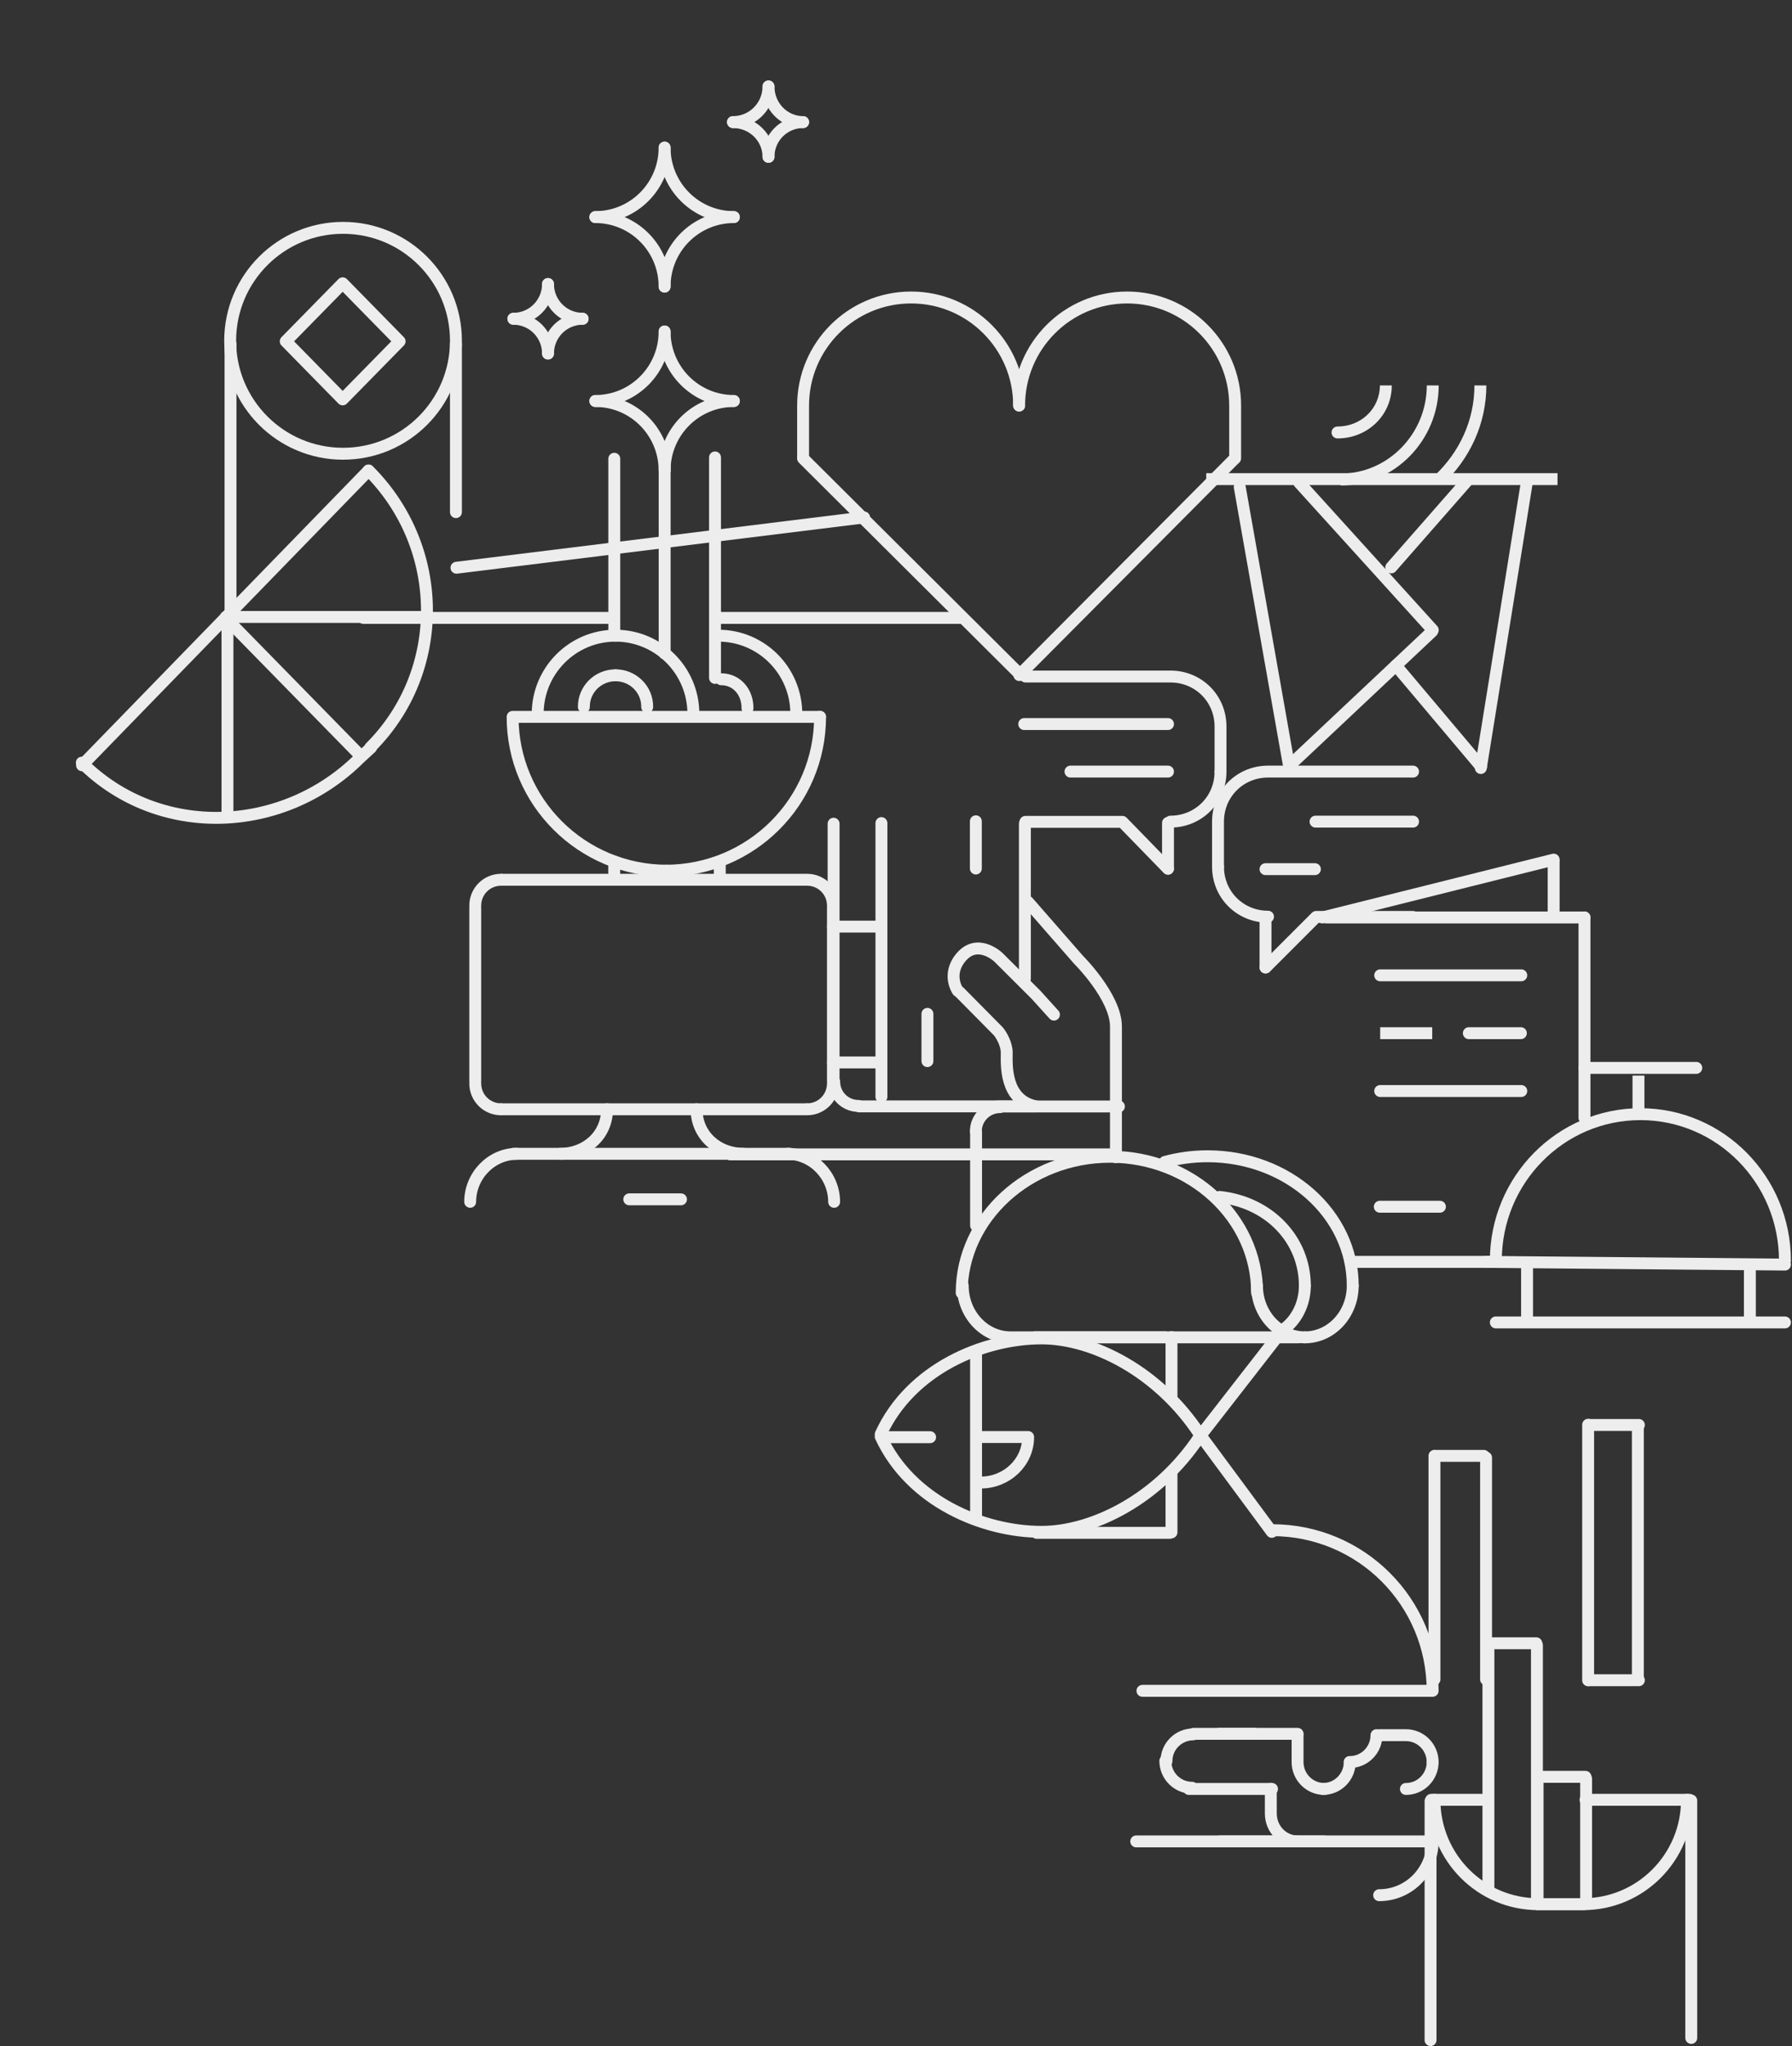 <?xml version="1.0" encoding="UTF-8"?>
<svg xmlns="http://www.w3.org/2000/svg" width="828" height="945" viewBox="0 0 828 945" fill="none">
  <rect x="0" y="0" width="828" height="945" fill="#333333" stroke="none"/>
  <path d="M580.788 593.742C580.788 606.939 590.693 617.638 602.911 617.638" stroke="#EDEDED" stroke-width="5.5" stroke-linecap="round" stroke-linejoin="round"></path>
  <path d="M444.835 593.742C444.835 606.939 454.741 617.638 466.959 617.638L599.748 617.638" stroke="#EDEDED" stroke-width="5.5" stroke-linecap="round" stroke-linejoin="round"></path>
  <path d="M602.912 617.638C615.131 617.638 625.036 606.939 625.036 593.742" stroke="#EDEDED" stroke-width="5.5" stroke-linecap="round" stroke-linejoin="round"></path>
  <path d="M602.909 593.742C602.909 602.445 598.814 610.06 592.698 614.225" stroke="#EDEDED" stroke-width="5.5" stroke-linecap="round" stroke-linejoin="round"></path>
  <path d="M444.347 597.084C444.347 562.373 475.347 534.235 512.883 534.235C550.418 534.235 580.847 562.373 580.847 597.084" stroke="#EDEDED" stroke-width="5.5" stroke-linecap="round" stroke-linejoin="round"></path>
  <path d="M602.909 593.741C602.909 572.627 586.489 555.217 563.482 552.775" stroke="#EDEDED" stroke-width="5.5" stroke-linecap="round" stroke-linejoin="round"></path>
  <path d="M625.036 593.742C625.036 560.747 595.009 534 557.969 534C551.104 534 544.48 534.919 538.243 536.626" stroke="#EDEDED" stroke-width="5.5" stroke-linecap="round" stroke-linejoin="round"></path>
  <path d="M652.908 356.346H585.894C573.131 356.346 562.785 366.365 562.785 379.454V400.252" stroke="#EDEDED" stroke-width="5.5" stroke-miterlimit="10" stroke-linecap="round" stroke-linejoin="round"></path>
  <path d="M473.819 312.441H540.833C553.596 312.441 563.942 322.46 563.942 335.549V356.347" stroke="#EDEDED" stroke-width="5.5" stroke-miterlimit="10" stroke-linecap="round" stroke-linejoin="round"></path>
  <path d="M562.785 400.252C562.785 413.342 573.131 423.36 585.894 423.36" stroke="#EDEDED" stroke-width="5.5" stroke-miterlimit="10" stroke-linecap="round" stroke-linejoin="round"></path>
  <path d="M563.942 356.347C563.942 369.436 553.596 379.455 540.833 379.455" stroke="#EDEDED" stroke-width="5.5" stroke-miterlimit="10" stroke-linecap="round" stroke-linejoin="round"></path>
  <path d="M584.736 425.094L584.736 446.758" stroke="#EDEDED" stroke-width="5.5" stroke-linecap="round"></path>
  <path d="M539.677 380.032L539.677 401.119" stroke="#EDEDED" stroke-width="5.5" stroke-linecap="round"></path>
  <path d="M584.736 446.866L608.133 423.469L652.905 423.469" stroke="#EDEDED" stroke-width="5.5" stroke-linecap="round" stroke-linejoin="round"></path>
  <path d="M539.68 401.228L518.593 379.564L473.821 379.564" stroke="#EDEDED" stroke-width="5.5" stroke-linecap="round" stroke-linejoin="round"></path>
  <path d="M473.241 334.393H539.677" stroke="#EDEDED" stroke-width="5.5" stroke-linecap="round" stroke-linejoin="round"></path>
  <path d="M494.617 356.346H539.678" stroke="#EDEDED" stroke-width="5.5" stroke-linecap="round" stroke-linejoin="round"></path>
  <path d="M584.736 401.407H607.555" stroke="#EDEDED" stroke-width="5.5" stroke-linecap="round" stroke-linejoin="round"></path>
  <path d="M607.848 379.455H652.909" stroke="#EDEDED" stroke-width="5.5" stroke-linecap="round" stroke-linejoin="round"></path>
  <path d="M406.942 663.503C420.796 693.576 454.484 707.46 481.246 707.46C505.174 707.46 535.436 692.046 554.29 663.503L591.179 616.1" stroke="#EDEDED" stroke-width="5.5" stroke-linecap="round" stroke-linejoin="round"></path>
  <path d="M406.945 662.359C420.798 632.093 454.486 618.12 481.248 618.12C505.176 618.12 535.439 633.632 554.292 662.359L587.648 707.46" stroke="#EDEDED" stroke-width="5.5" stroke-linecap="round" stroke-linejoin="round"></path>
  <path d="M453.14 684.687C465.245 684.687 475.059 675.275 475.059 663.665H452.251" stroke="#EDEDED" stroke-width="5.5" stroke-linecap="round" stroke-linejoin="round"></path>
  <path d="M429.768 663.745H408.715" stroke="#EDEDED" stroke-width="5.5" stroke-linecap="round" stroke-linejoin="round"></path>
  <path d="M451 622L451 703" stroke="#EDEDED" stroke-width="5.5"></path>
  <path d="M541.296 707.681L541.296 680.402" stroke="#EDEDED" stroke-width="5.5" stroke-linecap="round"></path>
  <path d="M541.296 645.64L541.296 617.527" stroke="#EDEDED" stroke-width="5.5" stroke-linecap="round"></path>
  <path d="M478.291 617.615L538.401 617.615" stroke="#EDEDED" stroke-width="5.5" stroke-linecap="round"></path>
  <path d="M479.015 707.923L540.574 707.923" stroke="#EDEDED" stroke-width="5.5" stroke-linecap="round"></path>
  <path d="M37.809 352.219C73.474 387.777 130.933 385.265 166.146 350.157L171.447 345.285" stroke="#EDEDED" stroke-width="5.5" stroke-linecap="round" stroke-linejoin="round"></path>
  <path d="M170.287 217.263C205.952 252.821 206.318 310.109 171.105 345.217" stroke="#EDEDED" stroke-width="5.5" stroke-linecap="round" stroke-linejoin="round"></path>
  <path d="M37.914 353.43L170.252 217.351" stroke="#EDEDED" stroke-width="5.5" stroke-linecap="round"></path>
  <path d="M164.978 347.396L104.894 286.039" stroke="#EDEDED" stroke-width="5.5" stroke-linecap="round"></path>
  <path d="M105.104 376.141L105.103 286.593" stroke="#EDEDED" stroke-width="5.5" stroke-linecap="round"></path>
  <path d="M194.988 284.934L104.34 284.934" stroke="#EDEDED" stroke-width="5.5" stroke-linecap="round"></path>
  <path d="M473.55 452.018V439.835V380.417M385.167 380.417V499.565M443.343 458.171L461.349 476.378C462.619 477.954 465.159 482.113 465.159 486.14C465.159 491.175 463.983 508.088 478.696 510.959H396.914" stroke="#EDEDED" stroke-width="5.5" stroke-linecap="round" stroke-linejoin="round"></path>
  <path d="M474.951 416.496L498.283 443.195C498.283 443.195 515.63 460.408 515.63 474.113C515.63 491.403 515.629 534.421 515.629 534.421" stroke="#EDEDED" stroke-width="5.5" stroke-linecap="round" stroke-linejoin="round"></path>
  <path d="M442.569 457.618C442.569 457.618 437.298 450.167 444.006 442.143C451.738 432.895 461.353 442.143 461.353 442.143L478.7 459.433L486.979 468.585" stroke="#EDEDED" stroke-width="5.5" stroke-linecap="round" stroke-linejoin="round"></path>
  <path d="M396.636 510.753C390.457 510.753 385.448 505.744 385.448 499.565" stroke="#EDEDED" stroke-width="5.5" stroke-miterlimit="10" stroke-linecap="round" stroke-linejoin="round"></path>
  <path d="M450.896 522.5C450.896 516.321 455.904 511.312 462.083 511.312" stroke="#EDEDED" stroke-width="5.5" stroke-miterlimit="10" stroke-linecap="round" stroke-linejoin="round"></path>
  <path d="M407.262 380.137L407.262 506.558" stroke="#EDEDED" stroke-width="5.5" stroke-miterlimit="10" stroke-linecap="round" stroke-linejoin="round"></path>
  <path d="M428.52 468.24L428.52 490.055" stroke="#EDEDED" stroke-width="5.5" stroke-miterlimit="10" stroke-linecap="round" stroke-linejoin="round"></path>
  <path d="M450.896 379.298L450.896 401.114" stroke="#EDEDED" stroke-width="5.5" stroke-miterlimit="10" stroke-linecap="round" stroke-linejoin="round"></path>
  <path d="M451 523L451 566" stroke="#EDEDED" stroke-width="5.5" stroke-linecap="round" stroke-linejoin="round"></path>
  <path d="M337.382 533.129L512.708 533.129" stroke="#EDEDED" stroke-width="5.5" stroke-linecap="round" stroke-linejoin="round"></path>
  <path d="M461 511L517 511" stroke="#EDEDED" stroke-width="5.5" stroke-linecap="round" stroke-linejoin="round"></path>
  <path d="M470.89 187.3C470.89 159.737 448.545 137.393 420.982 137.393C393.419 137.393 371.075 159.737 371.075 187.3V211.294" stroke="#EDEDED" stroke-width="5.5" stroke-linecap="round"></path>
  <path d="M470.889 187.3C470.889 159.737 493.233 137.393 520.797 137.393C548.36 137.393 570.704 159.737 570.704 187.3V211.614" stroke="#EDEDED" stroke-width="5.5" stroke-linecap="round"></path>
  <path d="M371.076 211.727L470.89 311.085" stroke="#EDEDED" stroke-width="5.5" stroke-linecap="round"></path>
  <path d="M570.576 211.726L470.987 311.776" stroke="#EDEDED" stroke-width="5.5" stroke-linecap="round"></path>
  <path d="M339.08 100.265C321.407 100.265 307.08 85.892 307.08 68.162" stroke="#EDEDED" stroke-width="5.5" stroke-linecap="round"></path>
  <path d="M269.205 147.221C260.369 147.221 253.205 140.035 253.205 131.17" stroke="#EDEDED" stroke-width="5.5" stroke-linecap="round"></path>
  <path d="M371.082 56.389C362.245 56.389 355.081 49.018 355.081 39.926" stroke="#EDEDED" stroke-width="5.5" stroke-linecap="round"></path>
  <path d="M339.08 100.265C321.407 100.265 307.08 114.638 307.08 132.367" stroke="#EDEDED" stroke-width="5.5" stroke-linecap="round"></path>
  <path d="M269.205 147.221C260.369 147.221 253.205 154.408 253.205 163.273" stroke="#EDEDED" stroke-width="5.5" stroke-linecap="round"></path>
  <path d="M371.082 56.389C362.245 56.389 355.081 63.575 355.081 72.44" stroke="#EDEDED" stroke-width="5.5" stroke-linecap="round"></path>
  <path d="M275.08 100.265C292.753 100.265 307.08 85.892 307.08 68.162" stroke="#EDEDED" stroke-width="5.5" stroke-linecap="round"></path>
  <path d="M237.205 147.221C246.042 147.221 253.205 140.035 253.205 131.17" stroke="#EDEDED" stroke-width="5.5" stroke-linecap="round"></path>
  <path d="M338.671 56.389C347.734 56.389 355.081 49.018 355.081 39.926" stroke="#EDEDED" stroke-width="5.5" stroke-linecap="round"></path>
  <path d="M275.08 100.265C292.753 100.265 307.08 114.638 307.08 132.367" stroke="#EDEDED" stroke-width="5.5" stroke-linecap="round"></path>
  <path d="M237.205 147.221C246.042 147.221 253.205 154.408 253.205 163.273" stroke="#EDEDED" stroke-width="5.5" stroke-linecap="round"></path>
  <path d="M338.671 56.389C347.734 56.389 355.081 63.575 355.081 72.44" stroke="#EDEDED" stroke-width="5.5" stroke-linecap="round"></path>
  <path d="M339.081 185.197C321.408 185.197 307.081 170.824 307.081 153.094" stroke="#EDEDED" stroke-width="5.5" stroke-linecap="round"></path>
  <path d="M339.081 185.197C321.408 185.197 307.081 199.569 307.081 217.299" stroke="#EDEDED" stroke-width="5.5" stroke-linecap="round"></path>
  <path d="M275.081 185.197C292.754 185.197 307.081 170.824 307.081 153.094" stroke="#EDEDED" stroke-width="5.5" stroke-linecap="round"></path>
  <path d="M275.081 185.197C292.754 185.197 307.081 199.569 307.081 217.299" stroke="#EDEDED" stroke-width="5.5" stroke-linecap="round"></path>
  <path d="M308.187 402.12C268.791 402.12 236.854 370.313 236.854 331.077L378.912 331.077" stroke="#EDEDED" stroke-width="5.5" stroke-linecap="round" stroke-linejoin="round"></path>
  <path d="M307.58 402.12C346.976 402.12 378.914 370.313 378.914 331.077" stroke="#EDEDED" stroke-width="5.5" stroke-linecap="round" stroke-linejoin="round"></path>
  <path d="M284.41 293.579C264.543 293.579 248.438 309.752 248.438 329.702L248.438 330.165" stroke="#EDEDED" stroke-width="5.5" stroke-linecap="round" stroke-linejoin="round"></path>
  <path d="M284.41 293.579C304.277 293.579 320.382 309.752 320.382 329.702L320.382 330.165" stroke="#EDEDED" stroke-width="5.5" stroke-linecap="round" stroke-linejoin="round"></path>
  <path d="M284.408 311.872C276.327 311.872 269.776 318.341 269.776 326.321L269.776 326.507" stroke="#EDEDED" stroke-width="5.5" stroke-linecap="round" stroke-linejoin="round"></path>
  <path d="M284.406 311.872C292.487 311.872 299.038 318.341 299.038 326.321L299.038 326.507" stroke="#EDEDED" stroke-width="5.5" stroke-linecap="round" stroke-linejoin="round"></path>
  <path d="M333.183 313.701C340.436 313.701 345.377 319.631 345.377 326.946L345.377 327.116" stroke="#EDEDED" stroke-width="5.5" stroke-linecap="round" stroke-linejoin="round"></path>
  <path d="M331.966 293.579C351.832 293.579 367.938 309.752 367.938 329.702L367.938 330.165" stroke="#EDEDED" stroke-width="5.5" stroke-linecap="round" stroke-linejoin="round"></path>
  <path d="M330.377 313.091L330.377 211.258" stroke="#EDEDED" stroke-width="5.5" stroke-linecap="round" stroke-linejoin="round"></path>
  <path d="M331.967 285.374H443.884" stroke="#EDEDED" stroke-width="5.5" stroke-linecap="round" stroke-linejoin="round"></path>
  <path d="M167.922 285.374H283.494" stroke="#EDEDED" stroke-width="5.5" stroke-linecap="round" stroke-linejoin="round"></path>
  <path d="M210.916 262.202L399.261 238.97" stroke="#EDEDED" stroke-width="5.5" stroke-linecap="round" stroke-linejoin="round"></path>
  <path d="M307.106 301.811L307.106 211.869" stroke="#EDEDED" stroke-width="5.5" stroke-linecap="round" stroke-linejoin="round"></path>
  <path d="M283.833 292.358L283.833 211.868" stroke="#EDEDED" stroke-width="5.5" stroke-linecap="round" stroke-linejoin="round"></path>
  <path d="M283.801 403.644L283.801 397.851" stroke="#EDEDED" stroke-width="5.5" stroke-linecap="round" stroke-linejoin="round"></path>
  <path d="M332.575 403.644L332.575 397.851" stroke="#EDEDED" stroke-width="5.5" stroke-linecap="round" stroke-linejoin="round"></path>
  <path d="M237.208 532.868H364.85" stroke="#EDEDED" stroke-width="5.5" stroke-linecap="round" stroke-linejoin="round"></path>
  <path d="M384.865 418.206C384.865 411.634 379.537 406.307 372.966 406.307" stroke="#EDEDED" stroke-width="5.5" stroke-linecap="round" stroke-linejoin="round"></path>
  <path d="M219.595 418.206C219.595 411.634 224.922 406.307 231.494 406.307" stroke="#EDEDED" stroke-width="5.5" stroke-linecap="round" stroke-linejoin="round"></path>
  <path d="M372.966 512.314C379.537 512.314 384.865 506.987 384.865 500.416" stroke="#EDEDED" stroke-width="5.5" stroke-linecap="round" stroke-linejoin="round"></path>
  <path d="M231.494 512.314C224.922 512.314 219.595 506.987 219.595 500.416" stroke="#EDEDED" stroke-width="5.5" stroke-linecap="round" stroke-linejoin="round"></path>
  <path d="M231.879 406.307L371.884 406.307" stroke="#EDEDED" stroke-width="5.5" stroke-linecap="round" stroke-linejoin="round"></path>
  <path d="M231.607 512.314L372.693 512.314" stroke="#EDEDED" stroke-width="5.5" stroke-linecap="round" stroke-linejoin="round"></path>
  <path d="M385.408 555.043C385.408 543.095 375.722 532.868 363.774 532.868" stroke="#EDEDED" stroke-width="5.5" stroke-linecap="round" stroke-linejoin="round"></path>
  <path d="M217.246 555.043C217.246 543.095 226.932 532.868 238.88 532.868" stroke="#EDEDED" stroke-width="5.5" stroke-linecap="round" stroke-linejoin="round"></path>
  <path d="M280.478 512.316C280.478 524.264 270.792 532.868 258.844 532.868M321.854 512.316C321.854 524.264 331.54 532.868 343.488 532.868" stroke="#EDEDED" stroke-width="5.5" stroke-linecap="round" stroke-linejoin="round"></path>
  <path d="M384.865 419.287L384.865 499.334" stroke="#EDEDED" stroke-width="5.5" stroke-linecap="round" stroke-linejoin="round"></path>
  <path d="M219.595 419.287L219.595 499.334" stroke="#EDEDED" stroke-width="5.5" stroke-linecap="round" stroke-linejoin="round"></path>
  <path d="M384.865 427.942H406.499" stroke="#EDEDED" stroke-width="5.5" stroke-linecap="round" stroke-linejoin="round"></path>
  <path d="M384.865 490.681H406.499" stroke="#EDEDED" stroke-width="5.5" stroke-linecap="round" stroke-linejoin="round"></path>
  <path d="M290.753 553.893H314.651" stroke="#EDEDED" stroke-width="5.5" stroke-linecap="round" stroke-linejoin="round"></path>
  <path d="M158.508 209.555C187.316 209.555 210.67 186.201 210.67 157.393C210.67 128.584 187.316 105.23 158.508 105.23C129.699 105.23 106.346 128.584 106.346 157.393C106.346 186.201 129.699 209.555 158.508 209.555Z" stroke="#EDEDED" stroke-width="5.5" stroke-miterlimit="10" stroke-linecap="round" stroke-linejoin="round"></path>
  <path d="M210.67 236.522V158.819" stroke="#EDEDED" stroke-width="5.5" stroke-miterlimit="10" stroke-linecap="round" stroke-linejoin="round"></path>
  <path d="M106.508 281.831L106.508 158.819" stroke="#EDEDED" stroke-width="5.5" stroke-miterlimit="10" stroke-linecap="round" stroke-linejoin="round"></path>
  <path d="M158.334 130.834L132.028 157.643L158.334 184.451L184.64 157.643L158.334 130.834Z" stroke="#EDEDED" stroke-width="5.5" stroke-miterlimit="10" stroke-linecap="round" stroke-linejoin="round"></path>
  <path d="M587.8 706.685C628.757 706.685 661.959 739.719 661.959 780.881H527.87" stroke="#EDEDED" stroke-width="5.5" stroke-linecap="round" stroke-linejoin="round"></path>
  <path d="M637.24 875.27C650.892 875.27 661.959 864.147 661.959 850.427L563.698 850.427" stroke="#EDEDED" stroke-width="5.5" stroke-linecap="round" stroke-linejoin="round"></path>
  <path d="M611.9 850.427L525 850.427" stroke="#EDEDED" stroke-width="5.5" stroke-linecap="round" stroke-linejoin="round"></path>
  <path d="M599.544 800.739H563.392" stroke="#EDEDED" stroke-width="5.5" stroke-linecap="round" stroke-linejoin="round"></path>
  <path d="M551.492 800.739H579.732" stroke="#EDEDED" stroke-width="5.5" stroke-linecap="round" stroke-linejoin="round"></path>
  <path d="M587.74 826.204H549.333" stroke="#EDEDED" stroke-width="5.5" stroke-linecap="round" stroke-linejoin="round"></path>
  <path d="M649.6 826.204C656.426 826.204 661.959 820.642 661.959 813.782" stroke="#EDEDED" stroke-width="5.5" stroke-linecap="round"></path>
  <path d="M636.004 801.361C636.004 808.222 630.47 813.783 623.644 813.783" stroke="#EDEDED" stroke-width="5.5" stroke-linecap="round"></path>
  <path d="M661.959 813.783C661.959 806.923 656.426 801.362 649.6 801.362H637.549" stroke="#EDEDED" stroke-width="5.5" stroke-linecap="round"></path>
  <path d="M623.648 813.782C623.648 820.642 618.114 826.204 611.288 826.204" stroke="#EDEDED" stroke-width="5.5" stroke-linecap="round"></path>
  <path d="M538.445 813.225C538.445 820.085 543.978 825.647 550.804 825.647" stroke="#EDEDED" stroke-width="5.5" stroke-linecap="round"></path>
  <path d="M551.389 800.985C544.529 800.985 538.968 806.519 538.968 813.345" stroke="#EDEDED" stroke-width="5.5" stroke-linecap="round"></path>
  <path d="M611.904 826.204C605.078 826.204 599.544 820.642 599.544 813.782V801.05" stroke="#EDEDED" stroke-width="5.5" stroke-linecap="round"></path>
  <path d="M599.545 850.427C592.718 850.427 587.185 844.648 587.185 837.521V826.204" stroke="#EDEDED" stroke-width="5.5" stroke-linecap="round"></path>
  <path d="M710.148 759.828L710.148 877.009" stroke="#EDEDED" stroke-width="5.5" stroke-linecap="round" stroke-linejoin="round"></path>
  <path d="M733.802 658L733.802 776.022" stroke="#EDEDED" stroke-width="5.5" stroke-linecap="round" stroke-linejoin="round"></path>
  <path d="M662.796 672.362L662.796 775.616" stroke="#EDEDED" stroke-width="5.5" stroke-linecap="round" stroke-linejoin="round"></path>
  <path d="M686.645 673.173L686.645 775.615" stroke="#EDEDED" stroke-width="5.5" stroke-linecap="round" stroke-linejoin="round"></path>
  <path d="M756.773 658.91L756.773 775.616" stroke="#EDEDED" stroke-width="5.5" stroke-linecap="round" stroke-linejoin="round"></path>
  <path d="M687.728 871.588L687.728 758.925H709.848" stroke="#EDEDED" stroke-width="5.5" stroke-linecap="round" stroke-linejoin="round"></path>
  <path d="M732.873 821.508L732.873 879.174" stroke="#EDEDED" stroke-width="5.5" stroke-linecap="round" stroke-linejoin="round"></path>
  <path d="M710.452 879.162L710.452 820.604L732.572 820.604" stroke="#EDEDED" stroke-width="5.5" stroke-linecap="round" stroke-linejoin="round"></path>
  <path d="M663.087 672.362L674.327 672.362L685.567 672.362" stroke="#EDEDED" stroke-width="5.5" stroke-linecap="round" stroke-linejoin="round"></path>
  <path d="M757.243 775.99H734.132M757.243 658.098H734.132" stroke="#EDEDED" stroke-width="5.5" stroke-linecap="round" stroke-linejoin="round"></path>
  <path d="M685.568 831.221H661.289" stroke="#EDEDED" stroke-width="5.5" stroke-linecap="round" stroke-linejoin="round"></path>
  <path d="M660.991 831.824L660.991 942.183" stroke="#EDEDED" stroke-width="5.5" stroke-linecap="round" stroke-linejoin="round"></path>
  <path d="M781.454 831.555L781.454 941.19" stroke="#EDEDED" stroke-width="5.5" stroke-linecap="round" stroke-linejoin="round"></path>
  <path d="M662.796 831.221C662.796 857.84 684.268 879.419 710.754 879.419L731.914 879.419" stroke="#EDEDED" stroke-width="5.5" stroke-linecap="round"></path>
  <path d="M779.478 831.221C779.478 857.84 758.006 879.419 731.519 879.419L710.359 879.419" stroke="#EDEDED" stroke-width="5.5" stroke-linecap="round"></path>
  <path d="M780.657 831.222H732.606" stroke="#EDEDED" stroke-width="5.5" stroke-linecap="round" stroke-linejoin="round"></path>
  <path d="M617.996 196.983C616.477 196.983 615.246 198.214 615.246 199.733C615.246 201.251 616.477 202.483 617.996 202.483L617.996 196.983ZM637.575 178C637.575 188.691 628.905 196.983 617.996 196.983L617.996 202.483C631.751 202.483 643.075 191.917 643.075 178L637.575 178Z" fill="#EDEDED"></path>
  <path d="M662.012 178.001C662.012 201.713 642.962 221.467 619.463 221.467" stroke="#EDEDED" stroke-width="5.5" stroke-linejoin="round"></path>
  <path d="M684.02 178.001C684.02 194.918 676.747 210.257 664.947 221.467" stroke="#EDEDED" stroke-width="5.5" stroke-linejoin="round"></path>
  <path d="M557.347 221.282L719.653 221.282" stroke="#EDEDED" stroke-width="5.5" stroke-linejoin="round"></path>
  <path d="M572.829 224.951L595.506 353.176" stroke="#EDEDED" stroke-width="5.5" stroke-linecap="round" stroke-linejoin="round"></path>
  <path d="M600.303 222.915L662.012 290.975" stroke="#EDEDED" stroke-width="5.5" stroke-linecap="round" stroke-linejoin="round"></path>
  <path d="M684.331 354.045L644.976 307.37" stroke="#EDEDED" stroke-width="5.5" stroke-linecap="round" stroke-linejoin="round"></path>
  <line x1="2.75" y1="-2.75" x2="135.811" y2="-2.75" transform="matrix(-0.159 0.987 -0.987 -0.163 703.094 220.198)" stroke="#EDEDED" stroke-width="5.5" stroke-linecap="round"></line>
  <path d="M677.766 222.222L642.828 262.045" stroke="#EDEDED" stroke-width="5.5" stroke-linecap="round" stroke-linejoin="round"></path>
  <path d="M596.24 353.186L661.713 291.611" stroke="#EDEDED" stroke-width="5.5" stroke-linecap="round" stroke-linejoin="round"></path>
  <path d="M705.582 584.204V610.566" stroke="#EDEDED" stroke-width="5.5" stroke-linecap="round"></path>
  <path d="M757.058 496.747V512.778" stroke="#EDEDED" stroke-width="5.5"></path>
  <path d="M808.535 584.204V610.566" stroke="#EDEDED" stroke-width="5.5"></path>
  <path d="M732.122 423.718V516.34" stroke="#EDEDED" stroke-width="5.5" stroke-linecap="round"></path>
  <path d="M717.872 397V425.499" stroke="#EDEDED" stroke-width="5.5"></path>
  <path d="M612.781 423.718H732.122" stroke="#EDEDED" stroke-width="5.5" stroke-linecap="round"></path>
  <path d="M686.701 582.78L824.744 584.026" stroke="#EDEDED" stroke-width="5.5" stroke-linecap="round"></path>
  <path d="M691.154 610.744H824.744" stroke="#EDEDED" stroke-width="5.5" stroke-linecap="round"></path>
  <path d="M678.686 477.154H702.732M637.718 477.154H661.764H637.718Z" stroke="#EDEDED" stroke-width="5.5" stroke-linecap="round"></path>
  <path d="M637.718 450.436H702.91" stroke="#EDEDED" stroke-width="5.5" stroke-linecap="round"></path>
  <path d="M637.718 503.872H702.91" stroke="#EDEDED" stroke-width="5.5" stroke-linecap="round"></path>
  <path d="M732.122 493.185H783.776" stroke="#EDEDED" stroke-width="5.5" stroke-linecap="round"></path>
  <path d="M624 582.779H689.907M637.54 557.308H665.327" stroke="#EDEDED" stroke-width="5.5" stroke-linecap="round"></path>
  <path d="M611 423.718L717.872 397" stroke="#EDEDED" stroke-width="5.5" stroke-linecap="round"></path>
  <path d="M824.744 582.245C824.744 544.84 794.82 514.559 757.949 514.559C721.078 514.559 691.154 544.84 691.154 582.245" stroke="#EDEDED" stroke-width="5.5" stroke-linecap="round"></path>
</svg>
